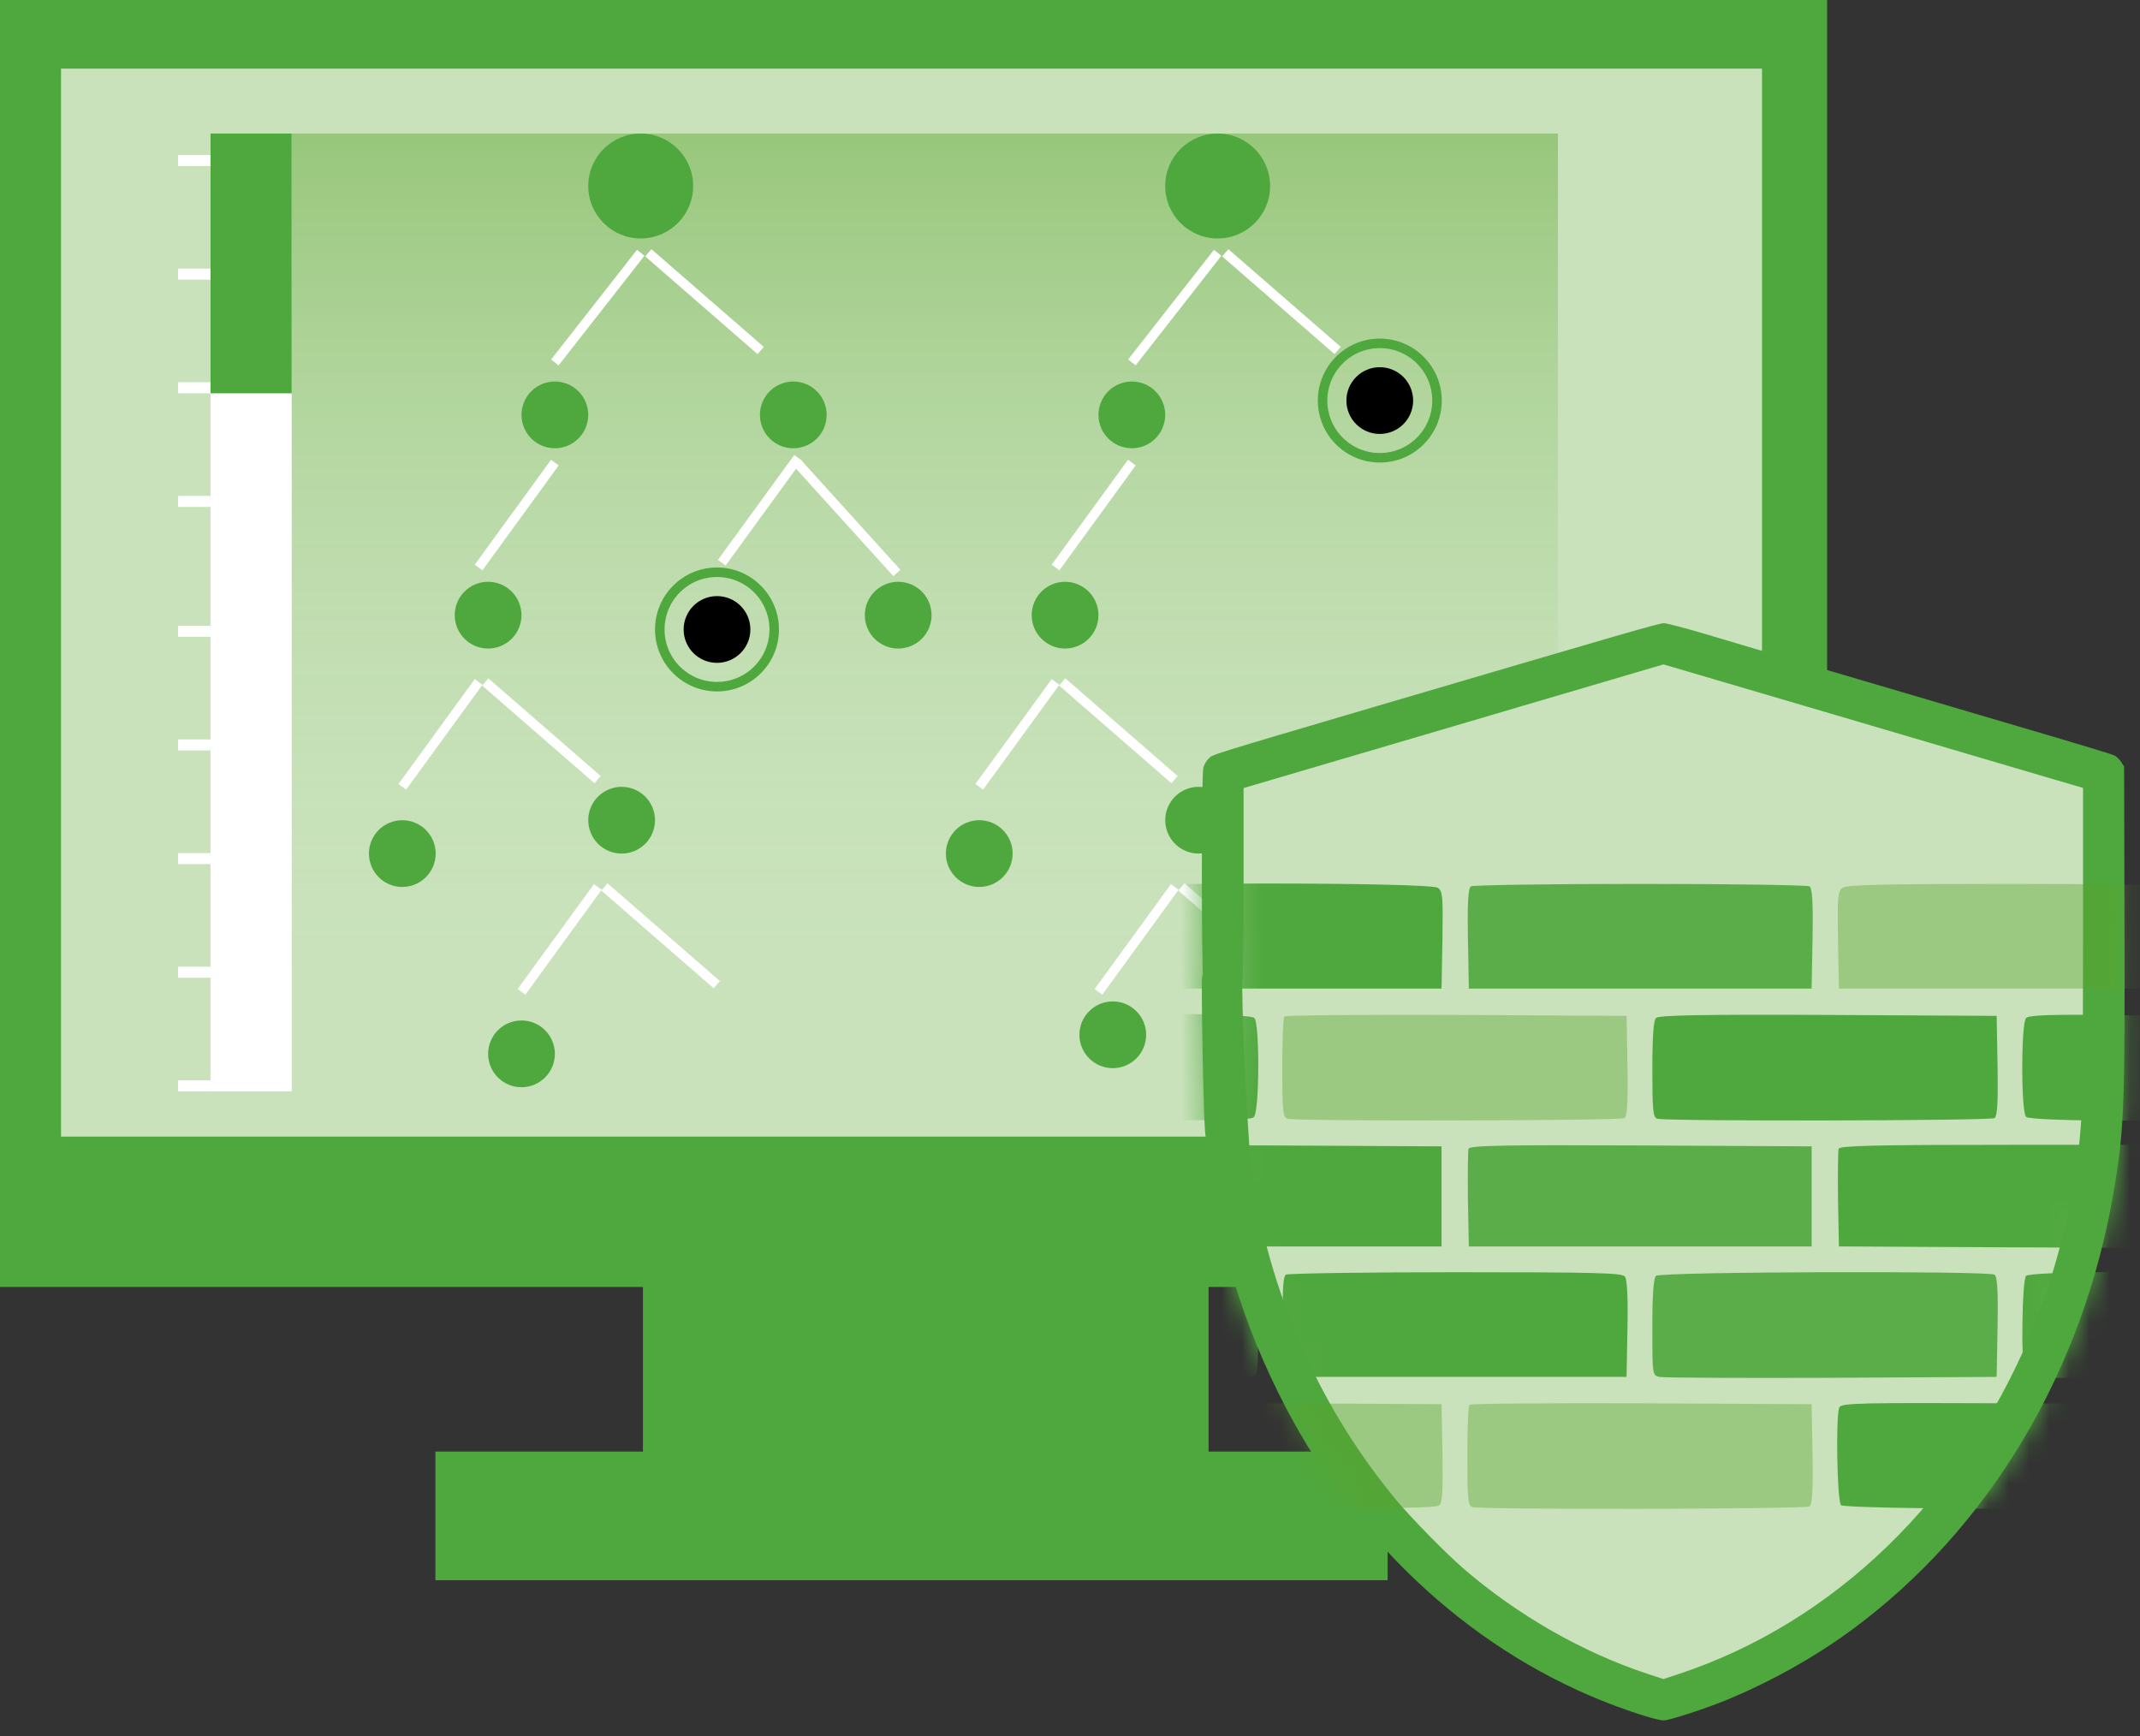 <svg xmlns="http://www.w3.org/2000/svg" width="106" height="86" viewBox="0 0 106 86" fill="none"><rect x="0" y="0" width="106" height="86" fill="#333333" stroke="none"/><g id="Group 45080"><g id="Group 45060"><rect id="Rectangle 13" x="2.974" y="0.425" width="84.554" height="61.184" fill="#C9E2BB"></rect><path id="Vector 4" d="M59.864 71.899V63.745H80.021V56.298H3.023V3.399H87.277V45.251H90.502V0H0V63.745H31.847V71.899H21.567V78.272H68.733V71.899H59.864Z" fill="#4FA83D"></path></g><g id="Group 45079"><g id="Group 45033"><rect id="Rectangle 4" x="11.231" y="6.615" width="65.938" height="47.443" fill="url(#paint0_linear_3176_21944)" fill-opacity="0.45"></rect><path id="Vector 3" d="M31.736 12.521L27.484 17.953" stroke="white" stroke-width="0.472"></path><path id="Vector 12" d="M60.315 12.521L56.063 17.953" stroke="white" stroke-width="0.472"></path><path id="Vector 4_2" d="M27.484 22.913L23.705 28.109" stroke="white" stroke-width="0.472"></path><path id="Vector 13" d="M56.063 22.913L52.284 28.109" stroke="white" stroke-width="0.472"></path><path id="Vector 9" d="M39.531 22.676L35.752 27.872" stroke="white" stroke-width="0.472"></path><path id="Vector 5" d="M23.706 33.777L19.927 38.973" stroke="white" stroke-width="0.472"></path><path id="Vector 15" d="M52.284 33.777L48.505 38.973" stroke="white" stroke-width="0.472"></path><path id="Vector 10" d="M29.61 43.932L25.831 49.128" stroke="white" stroke-width="0.472"></path><path id="Vector 16" d="M58.189 43.932L54.41 49.128" stroke="white" stroke-width="0.472"></path><path id="Vector 6" d="M24.035 33.776L29.6 38.618" stroke="white" stroke-width="0.472"></path><path id="Vector 17" d="M52.613 33.776L58.179 38.618" stroke="white" stroke-width="0.472"></path><path id="Vector 11" d="M29.939 43.932L35.505 48.773" stroke="white" stroke-width="0.472"></path><path id="Vector 18" d="M58.518 43.932L64.083 48.773" stroke="white" stroke-width="0.472"></path><path id="Vector 7" d="M32.113 12.521L37.678 17.362" stroke="white" stroke-width="0.472"></path><path id="Vector 19" d="M60.692 12.521L66.258 17.362" stroke="white" stroke-width="0.472"></path><path id="Vector 8" d="M39.475 22.912L44.425 28.381" stroke="white" stroke-width="0.472"></path><rect id="Rectangle 2" x="10.428" y="6.615" width="4.021" height="47.443" fill="white"></rect><rect id="Rectangle 3" x="10.428" y="6.615" width="4.021" height="12.866" fill="#4FA83D"></rect><circle id="Ellipse 1" cx="31.736" cy="9.213" r="2.598" fill="#4FA83D"></circle><circle id="Ellipse 12" cx="60.314" cy="9.213" r="2.598" fill="#4FA83D"></circle><circle id="Ellipse 2" cx="27.484" cy="20.55" r="1.653" fill="#4FA83D"></circle><circle id="Ellipse 13" cx="56.063" cy="20.55" r="1.653" fill="#4FA83D"></circle><circle id="Ellipse 10" cx="39.294" cy="20.55" r="1.653" fill="#4FA83D"></circle><circle id="Ellipse 4" cx="24.177" cy="30.47" r="1.653" fill="#4FA83D"></circle><circle id="Ellipse 15" cx="52.756" cy="30.47" r="1.653" fill="#4FA83D"></circle><circle id="Ellipse 5" cx="19.927" cy="42.279" r="1.653" fill="#4FA83D"></circle><circle id="Ellipse 16" cx="48.505" cy="42.279" r="1.653" fill="#4FA83D"></circle><circle id="Ellipse 6" cx="30.791" cy="40.626" r="1.653" fill="#4FA83D"></circle><circle id="Ellipse 17" cx="59.37" cy="40.626" r="1.653" fill="#4FA83D"></circle><circle id="Ellipse 7" cx="44.49" cy="30.47" r="1.653" fill="#4FA83D"></circle><circle id="Ellipse 8" cx="25.831" cy="52.199" r="1.653" fill="#4FA83D"></circle><circle id="Ellipse 21" cx="55.119" cy="51.255" r="1.653" fill="#4FA83D"></circle><circle id="Ellipse 9" cx="35.987" cy="52.199" r="1.653" fill="#CAE2BC"></circle><circle id="Ellipse 22" cx="65.274" cy="51.255" r="1.653" fill="#4FA83D"></circle><circle id="Ellipse 3" cx="35.515" cy="31.179" r="1.653" fill="black"></circle><circle id="Ellipse 19" cx="68.344" cy="19.841" r="1.653" fill="black"></circle><circle id="Ellipse 11" cx="35.515" cy="31.178" r="2.834" stroke="#4FA83D" stroke-width="0.472"></circle><circle id="Ellipse 20" cx="68.345" cy="19.841" r="2.834" stroke="#4FA83D" stroke-width="0.472"></circle></g><line id="Line 10" x1="8.819" y1="7.95" x2="10.428" y2="7.95" stroke="white" stroke-width="0.547"></line><line id="Line 11" x1="8.819" y1="13.579" x2="10.428" y2="13.579" stroke="white" stroke-width="0.547"></line><line id="Line 12" x1="8.819" y1="19.207" x2="10.428" y2="19.207" stroke="white" stroke-width="0.547"></line><line id="Line 13" x1="8.819" y1="24.837" x2="10.428" y2="24.837" stroke="white" stroke-width="0.547"></line><line id="Line 14" x1="8.819" y1="31.269" x2="10.428" y2="31.269" stroke="white" stroke-width="0.547"></line><line id="Line 15" x1="8.819" y1="36.899" x2="10.428" y2="36.899" stroke="white" stroke-width="0.547"></line><line id="Line 16" x1="8.819" y1="42.528" x2="10.428" y2="42.528" stroke="white" stroke-width="0.547"></line><line id="Line 17" x1="8.819" y1="48.155" x2="10.428" y2="48.155" stroke="white" stroke-width="0.547"></line><line id="Line 18" x1="8.819" y1="53.784" x2="10.428" y2="53.784" stroke="white" stroke-width="0.547"></line></g><g id="Group 45032"><g id="Black"><path id="Vector 1" d="M61.315 38.009L82.383 32.296L104.166 39.081V56.221L99.523 71.575L90.596 80.502L82.383 83.716L75.956 81.931L69.885 76.217L65.243 70.504L61.315 60.505V51.935V38.009Z" fill="#C9E2BB"></path><path id="Vector" d="M84.455 31.4C85.438 31.695 86.565 32.026 86.96 32.145C88.049 32.465 98.569 35.564 101.731 36.497C103.259 36.948 104.606 37.362 104.718 37.412C104.837 37.468 104.994 37.618 105.069 37.744L105.213 37.969L105.232 45.577C105.257 54.745 105.213 55.903 104.737 58.79C103.253 67.838 98.544 75.747 91.644 80.788C89.821 82.115 87.786 83.255 85.62 84.163C84.555 84.607 82.695 85.215 82.407 85.215C82.138 85.215 81.136 84.914 80.009 84.495C73.183 81.952 67.341 76.667 63.716 69.767C61.474 65.496 60.171 61.069 59.689 56.035C59.608 55.139 59.489 48.564 59.545 48.357C59.689 47.831 60.278 47.493 60.785 47.644C61.098 47.737 61.386 48.026 61.474 48.326C61.505 48.451 61.536 48.84 61.536 49.184C61.536 50.436 61.806 57.093 62.075 58.664C63.083 64.569 65.507 69.905 69.182 74.325C69.909 75.196 71.674 76.999 72.52 77.719C75.181 80.011 78.393 81.846 81.593 82.904L82.395 83.167L83.19 82.904C90.842 80.362 97.179 74.231 100.579 66.085C101.706 63.38 102.558 60.174 102.921 57.224C103.159 55.302 103.178 54.607 103.178 46.736V39.027L101.343 38.489C100.341 38.194 95.664 36.817 90.955 35.427L82.395 32.909L79.777 33.68C78.337 34.105 76.358 34.688 75.375 34.976C74.392 35.264 73.183 35.621 72.683 35.771C72.182 35.915 69.483 36.71 66.684 37.537L61.599 39.033V43.667C61.599 46.516 61.574 48.383 61.536 48.514C61.449 48.821 61.136 49.121 60.81 49.209C60.572 49.278 60.491 49.272 60.265 49.184C59.921 49.053 59.689 48.808 59.602 48.489C59.508 48.138 59.508 38.414 59.602 38.038C59.639 37.875 59.752 37.687 59.864 37.575C60.084 37.362 59.739 37.468 68.111 35.001C80.754 31.281 82.194 30.862 82.426 30.868C82.558 30.868 83.472 31.112 84.455 31.4Z" fill="#4FA83D"></path></g><g id="Mask group"><mask id="mask0_3176_21944" style="mask-type:alpha" maskUnits="userSpaceOnUse" x="59" y="30" width="47" height="56"><g id="Black_2"><path id="Vector 1_2" d="M61.315 38.009L82.383 32.296L104.166 39.081V56.221L99.523 71.575L90.596 80.502L82.383 83.716L75.956 81.931L69.885 76.217L65.243 70.504L61.315 60.505V51.935V38.009Z" fill="#59A52C"></path><path id="Vector_2" d="M84.454 31.4C85.438 31.695 86.565 32.026 86.959 32.145C88.049 32.465 98.569 35.564 101.731 36.497C103.259 36.948 104.605 37.362 104.718 37.412C104.837 37.468 104.993 37.618 105.069 37.744L105.213 37.969L105.231 45.577C105.256 54.745 105.213 55.903 104.737 58.79C103.253 67.838 98.544 75.747 91.643 80.788C89.821 82.115 87.786 83.255 85.619 84.163C84.555 84.607 82.695 85.215 82.407 85.215C82.138 85.215 81.136 84.914 80.008 84.495C73.183 81.952 67.341 76.667 63.715 69.767C61.473 65.496 60.171 61.069 59.689 56.035C59.607 55.139 59.488 48.564 59.545 48.357C59.689 47.831 60.277 47.493 60.785 47.644C61.098 47.737 61.386 48.026 61.473 48.326C61.505 48.451 61.536 48.84 61.536 49.184C61.536 50.436 61.805 57.093 62.075 58.664C63.083 64.569 65.506 69.905 69.182 74.325C69.908 75.196 71.674 76.999 72.519 77.719C75.181 80.011 78.393 81.846 81.593 82.904L82.394 83.167L83.189 82.904C90.841 80.362 97.179 74.231 100.579 66.085C101.706 63.38 102.558 60.174 102.921 57.224C103.159 55.302 103.177 54.607 103.177 46.736V39.027L101.343 38.489C100.341 38.194 95.663 36.817 90.954 35.427L82.394 32.909L79.777 33.68C78.337 34.105 76.358 34.688 75.375 34.976C74.392 35.264 73.183 35.621 72.682 35.771C72.181 35.915 69.482 36.71 66.683 37.537L61.599 39.033V43.667C61.599 46.516 61.574 48.383 61.536 48.514C61.448 48.821 61.135 49.121 60.81 49.209C60.572 49.278 60.49 49.272 60.265 49.184C59.92 49.053 59.689 48.808 59.601 48.489C59.507 48.138 59.507 38.414 59.601 38.038C59.639 37.875 59.751 37.687 59.864 37.575C60.083 37.362 59.739 37.468 68.111 35.001C80.754 31.281 82.194 30.862 82.426 30.868C82.557 30.868 83.471 31.112 84.454 31.4Z" fill="#CAE2BC"></path></g></mask><g mask="url(#mask0_3176_21944)"><path id="Vector_3" d="M54.408 43.976C54.379 44.081 54.363 45.253 54.379 46.561L54.423 48.965H62.913H71.403L71.448 46.561C71.478 44.427 71.463 44.141 71.223 43.976C70.847 43.691 54.529 43.691 54.408 43.976Z" fill="#4FA83D"></path><path id="Vector_4" d="M72.861 43.901C72.726 44.006 72.68 44.622 72.711 46.501L72.756 48.965H81.245H89.735L89.78 46.501C89.81 44.622 89.765 44.006 89.63 43.901C89.525 43.841 85.753 43.781 81.245 43.781C76.738 43.781 72.966 43.841 72.861 43.901Z" fill="#4FA83D" fill-opacity="0.91"></path><path id="Vector_5" d="M91.267 43.976C91.026 44.141 91.011 44.427 91.041 46.561L91.086 48.965H99.576H108.066L108.111 46.501C108.141 44.622 108.096 44.006 107.961 43.901C107.855 43.841 104.114 43.781 99.636 43.781C93.355 43.781 91.462 43.826 91.267 43.976Z" fill="#59A52C" fill-opacity="0.41"></path><path id="Vector_6" d="M54.408 50.44C54.379 50.545 54.363 51.717 54.379 53.024L54.423 55.428L58.165 55.473C60.795 55.504 61.967 55.458 62.102 55.338C62.387 55.113 62.402 50.695 62.132 50.425C61.861 50.154 54.514 50.169 54.408 50.44Z" fill="#4FA83D"></path><path id="Vector_7" d="M63.619 50.347C63.559 50.393 63.514 51.535 63.514 52.887C63.514 54.961 63.544 55.336 63.755 55.411C64.115 55.547 80.238 55.517 80.464 55.381C80.599 55.276 80.644 54.66 80.614 52.782L80.569 50.318L72.139 50.272C67.511 50.257 63.664 50.287 63.619 50.347Z" fill="#59A52C" fill-opacity="0.41"></path><path id="Vector_8" d="M82.025 50.423C81.905 50.543 81.845 51.324 81.845 52.962C81.845 54.976 81.875 55.336 82.085 55.411C82.446 55.547 98.569 55.517 98.794 55.381C98.93 55.276 98.975 54.66 98.945 52.782L98.9 50.318L90.56 50.272C84.189 50.242 82.16 50.287 82.025 50.423Z" fill="#4FA83D"></path><path id="Vector_9" d="M100.358 50.424C100.103 50.679 100.103 55.067 100.358 55.322C100.568 55.532 107.631 55.578 107.961 55.382C108.097 55.277 108.142 54.661 108.112 52.783L108.067 50.318L104.31 50.273C101.5 50.243 100.493 50.288 100.358 50.424Z" fill="#4FA83D"></path><path id="Vector_10" d="M54.408 56.901C54.379 57.007 54.363 58.133 54.379 59.411L54.423 61.74H62.913H71.403V59.26V56.781L62.943 56.736C56.121 56.706 54.469 56.736 54.408 56.901Z" fill="#4FA83D"></path><path id="Vector_11" d="M72.74 56.901C72.71 57.007 72.695 58.133 72.71 59.411L72.755 61.74H81.245H89.735V59.26V56.781L81.275 56.736C74.453 56.706 72.8 56.736 72.74 56.901Z" fill="#4FA83D" fill-opacity="0.91"></path><path id="Vector_12" d="M91.072 56.899C91.042 57.005 91.027 58.132 91.042 59.409L91.087 61.738L99.622 61.783L108.142 61.813V59.258V56.704H99.652C92.845 56.704 91.132 56.749 91.072 56.899Z" fill="#4FA83D"></path><path id="Vector_13" d="M54.408 63.212C54.379 63.317 54.363 64.489 54.379 65.796L54.423 68.2L58.03 68.245C60.013 68.26 61.786 68.245 61.982 68.2C62.312 68.125 62.312 68.08 62.312 65.751C62.312 64.098 62.252 63.317 62.132 63.197C61.861 62.926 54.514 62.941 54.408 63.212Z" fill="#4FA83D"></path><path id="Vector_14" d="M63.694 63.135C63.559 63.241 63.514 63.857 63.544 65.735L63.589 68.199H72.079H80.568L80.613 65.81C80.643 64.187 80.598 63.361 80.478 63.225C80.343 63.045 78.9 63.015 72.094 63.015C67.586 63.015 63.799 63.075 63.694 63.135Z" fill="#4FA83D"></path><path id="Vector_15" d="M82.025 63.197C81.905 63.317 81.845 64.098 81.845 65.751C81.845 68.08 81.845 68.125 82.19 68.2C82.371 68.245 86.202 68.26 90.71 68.245L98.9 68.2L98.945 65.736C98.975 63.858 98.93 63.242 98.794 63.136C98.464 62.941 82.235 62.986 82.025 63.197Z" fill="#4FA83D" fill-opacity="0.91"></path><path id="Vector_16" d="M100.358 63.195C100.147 63.405 100.102 67.778 100.297 68.093C100.403 68.228 101.289 68.274 104.249 68.243L108.066 68.198L108.111 65.734C108.141 63.856 108.096 63.24 107.961 63.135C107.63 62.939 100.568 62.984 100.358 63.195Z" fill="#4FA83D"></path><path id="Vector_17" d="M54.408 69.672C54.379 69.777 54.363 70.949 54.379 72.256L54.423 74.66L62.748 74.705C68.849 74.72 71.118 74.69 71.283 74.57C71.448 74.435 71.478 73.894 71.448 71.971L71.403 69.551L62.943 69.506C56.121 69.476 54.469 69.506 54.408 69.672Z" fill="#59A52C" fill-opacity="0.41"></path><path id="Vector_18" d="M72.785 69.583C72.725 69.629 72.68 70.77 72.68 72.123C72.68 74.196 72.71 74.572 72.92 74.647C73.281 74.782 89.404 74.752 89.629 74.617C89.764 74.512 89.81 73.896 89.779 72.018L89.734 69.553L81.305 69.508C76.677 69.493 72.83 69.523 72.785 69.583Z" fill="#59A52C" fill-opacity="0.41"></path><path id="Vector_19" d="M91.102 69.717C90.922 70.183 90.997 74.36 91.192 74.555C91.403 74.766 107.631 74.811 107.961 74.616C108.097 74.51 108.142 73.894 108.112 72.016L108.067 69.552L99.637 69.507C92.034 69.477 91.192 69.492 91.102 69.717Z" fill="#4FA83D"></path></g></g></g></g><defs><linearGradient id="paint0_linear_3176_21944" x1="44.2" y1="6.615" x2="44.2" y2="54.058" gradientUnits="userSpaceOnUse"><stop stop-color="#59A52C"></stop><stop offset="0.868" stop-color="#CAE2BC" stop-opacity="0"></stop></linearGradient></defs></svg>